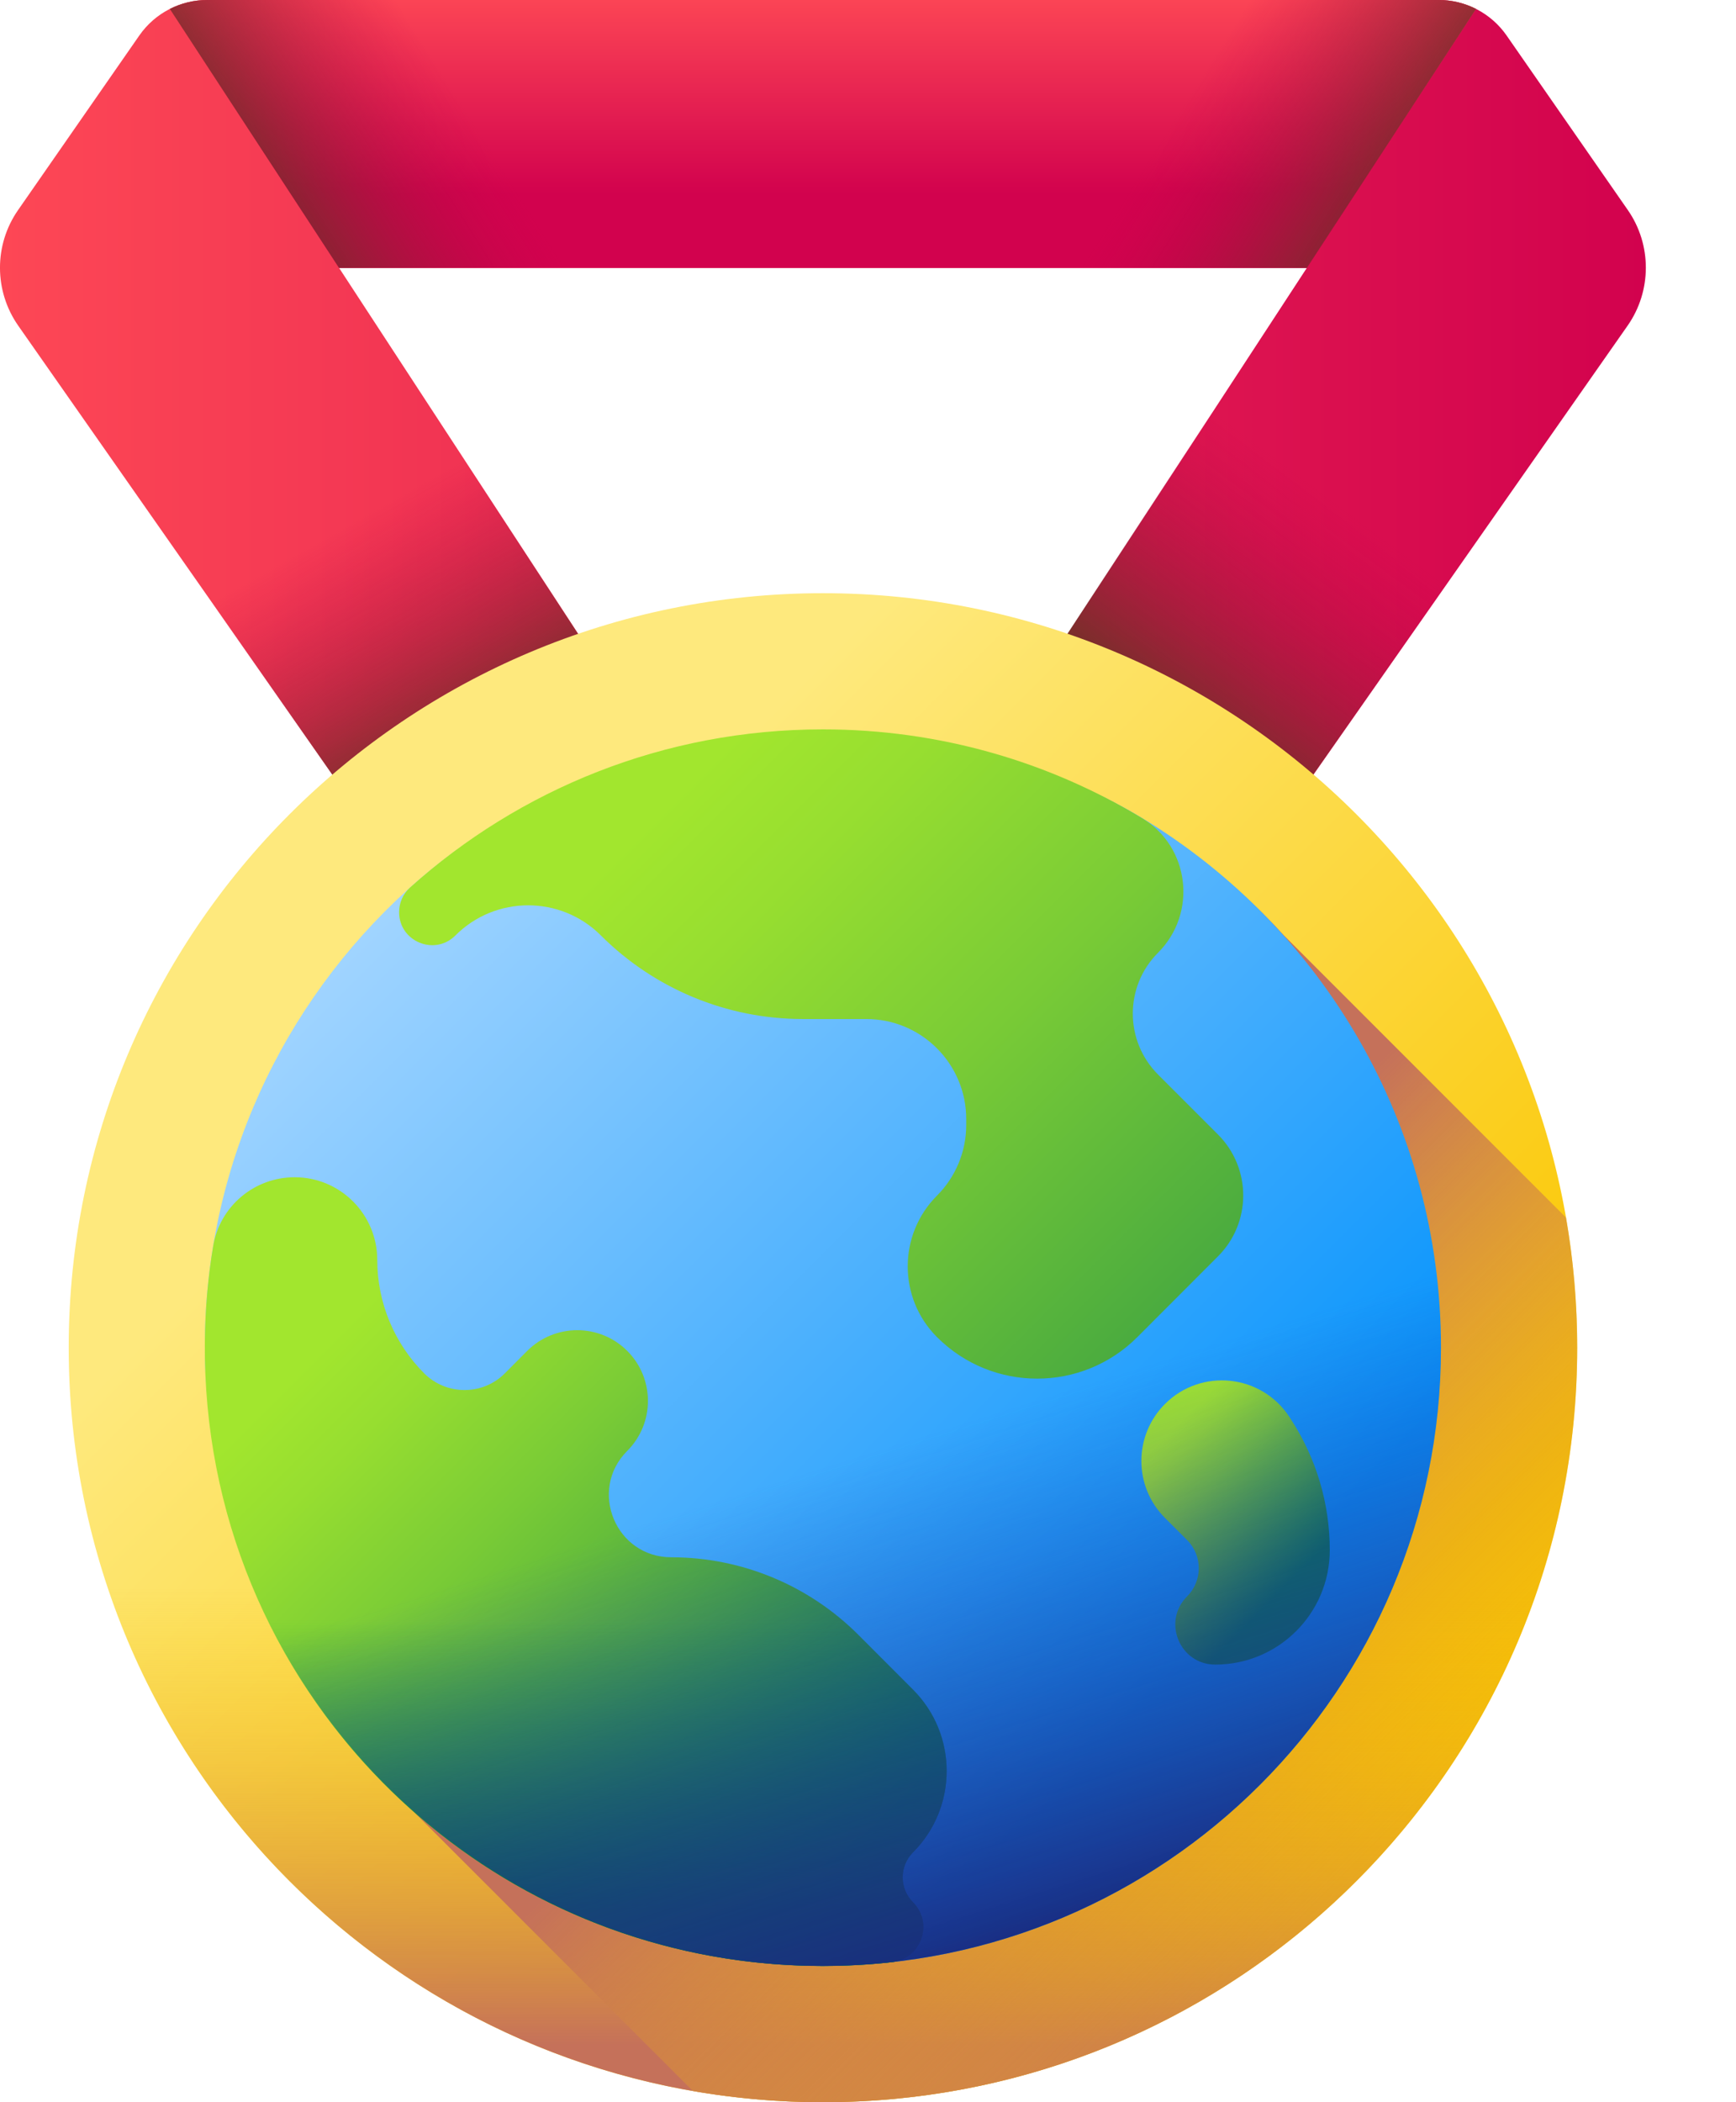 <svg width="19" height="23" viewBox="0 0 19 23" fill="none" xmlns="http://www.w3.org/2000/svg">
<path d="M15.746 0H2.268C1.971 0 1.694 0.145 1.525 0.388L0.198 2.298C-0.067 2.678 -0.066 3.184 0.2 3.564L9.007 16.145L17.813 3.564C18.079 3.184 18.08 2.678 17.816 2.298L16.489 0.388C16.32 0.145 16.042 0 15.746 0ZM14.303 2.931L9.007 11.033L3.711 2.931H14.303Z" fill="url(#paint0_linear_1581_24210)"/>
<path d="M15.746 0H2.268C2.123 0 1.984 0.035 1.859 0.098L3.711 2.931H14.303L16.155 0.098C16.03 0.035 15.89 0 15.746 0Z" fill="url(#paint1_linear_1581_24210)"/>
<path d="M6.932 0H2.268C2.123 0 1.984 0.035 1.859 0.098L3.711 2.931H6.932V0Z" fill="url(#paint2_linear_1581_24210)"/>
<path d="M11.081 0H15.746C15.89 0 16.03 0.035 16.155 0.098L14.303 2.931H11.081V0Z" fill="url(#paint3_linear_1581_24210)"/>
<path d="M5.28 10.823H8.867L4.269 3.787H0.355L5.28 10.823Z" fill="url(#paint4_linear_1581_24210)"/>
<path d="M13.74 3.787L9.141 10.823H12.729L17.654 3.787H13.74Z" fill="url(#paint5_linear_1581_24210)"/>
<path d="M9.007 23C13.566 23 17.262 19.304 17.262 14.745C17.262 10.186 13.566 6.49 9.007 6.49C4.448 6.49 0.752 10.186 0.752 14.745C0.752 19.304 4.448 23 9.007 23Z" fill="url(#paint6_linear_1581_24210)"/>
<path d="M0.829 15.874C1.38 19.899 4.831 23 9.007 23C13.183 23 16.634 19.899 17.184 15.874H0.829Z" fill="url(#paint7_linear_1581_24210)"/>
<path d="M17.262 14.745C17.262 14.259 17.219 13.784 17.139 13.321L14.052 10.234C12.815 8.877 11.033 8.025 9.052 8.025C5.316 8.025 2.287 11.054 2.287 14.79C2.287 16.771 3.139 18.553 4.496 19.79L7.583 22.877C8.045 22.958 8.521 23 9.007 23C13.566 23 17.262 19.304 17.262 14.745Z" fill="url(#paint8_linear_1581_24210)"/>
<path d="M15.771 14.745C15.771 18.481 12.742 21.509 9.006 21.509C6.897 21.509 5.194 20.409 3.954 18.897C2.997 17.73 2.242 16.372 2.242 14.745C2.242 12.76 3.096 10.975 4.458 9.737C5.659 8.646 7.255 8.06 9.006 8.06C10.285 8.06 11.481 8.335 12.501 8.951C14.461 10.136 15.771 12.287 15.771 14.745Z" fill="url(#paint9_linear_1581_24210)"/>
<path d="M12.675 10.423C13.106 9.991 13.023 9.267 12.501 8.952C11.481 8.335 10.285 7.98 9.006 7.98C7.269 7.98 5.685 8.635 4.487 9.711C4.411 9.78 4.368 9.877 4.368 9.98C4.368 10.301 4.757 10.462 4.984 10.235C5.424 9.795 6.137 9.795 6.577 10.235C7.163 10.82 7.957 11.149 8.785 11.149H9.481C10.085 11.149 10.575 11.639 10.575 12.244V12.308C10.575 12.598 10.46 12.876 10.255 13.081C9.828 13.509 9.828 14.202 10.255 14.629C10.86 15.235 11.842 15.235 12.448 14.629L13.33 13.746C13.699 13.378 13.699 12.781 13.33 12.412L12.675 11.757C12.306 11.388 12.306 10.791 12.675 10.423Z" fill="url(#paint10_linear_1581_24210)"/>
<path d="M7.347 17.038C6.739 17.038 6.435 16.304 6.865 15.874C7.167 15.572 7.167 15.082 6.865 14.78C6.563 14.478 6.073 14.478 5.77 14.78L5.525 15.026C5.282 15.269 4.887 15.269 4.643 15.026C4.314 14.697 4.129 14.25 4.129 13.785C4.129 13.285 3.724 12.88 3.225 12.88C2.783 12.88 2.405 13.198 2.333 13.633C2.276 13.975 2.245 14.325 2.242 14.682C2.207 18.449 5.227 21.503 8.994 21.51C9.253 21.51 9.508 21.496 9.759 21.468C10.082 21.432 10.221 21.042 9.992 20.812C9.842 20.662 9.842 20.418 9.992 20.267C10.484 19.775 10.484 18.977 9.992 18.485L9.394 17.886C8.851 17.343 8.115 17.038 7.347 17.038Z" fill="url(#paint11_linear_1581_24210)"/>
<path d="M12.75 15.361C12.406 15.705 12.406 16.263 12.75 16.607L12.992 16.849C13.163 17.019 13.163 17.296 12.992 17.466C12.717 17.742 12.912 18.212 13.301 18.212C13.993 18.212 14.554 17.651 14.554 16.959C14.554 16.452 14.407 15.957 14.131 15.532L14.113 15.504C13.807 15.034 13.147 14.964 12.75 15.361Z" fill="url(#paint12_linear_1581_24210)"/>
<path d="M2.387 16.151C3.03 19.212 5.731 21.504 8.994 21.509C9.253 21.51 9.508 21.496 9.759 21.468C10.082 21.432 10.221 21.042 9.992 20.812C9.842 20.662 9.842 20.418 9.992 20.267C10.484 19.775 10.484 18.977 9.992 18.485L9.394 17.886C8.851 17.343 8.115 17.038 7.347 17.038C6.857 17.038 6.565 16.561 6.695 16.151H2.387Z" fill="url(#paint13_linear_1581_24210)"/>
<path d="M15.771 14.745C15.771 18.481 12.742 21.509 9.006 21.509C8.823 21.509 8.641 21.502 8.462 21.488C5.493 21.251 3.064 19.098 2.413 16.266C2.301 15.777 2.242 15.268 2.242 14.745C2.242 14.409 2.266 14.078 2.313 13.756H15.699C15.747 14.078 15.771 14.409 15.771 14.745Z" fill="url(#paint14_linear_1581_24210)"/>
<defs>
<linearGradient id="paint0_linear_1581_24210" x1="7.25072e-06" y1="8.073" x2="18.013" y2="8.073" gradientUnits="userSpaceOnUse">
<stop stop-color="#FD4755"/>
<stop offset="1" stop-color="#D2024E"/>
</linearGradient>
<linearGradient id="paint1_linear_1581_24210" x1="9.007" y1="-0.09" x2="9.007" y2="2.121" gradientUnits="userSpaceOnUse">
<stop stop-color="#FD4755"/>
<stop offset="1" stop-color="#D2024E"/>
</linearGradient>
<linearGradient id="paint2_linear_1581_24210" x1="5.037" y1="1.109" x2="2.827" y2="2.507" gradientUnits="userSpaceOnUse">
<stop stop-color="#C00148" stop-opacity="0"/>
<stop offset="1" stop-color="#6D3326"/>
</linearGradient>
<linearGradient id="paint3_linear_1581_24210" x1="12.977" y1="1.109" x2="15.187" y2="2.507" gradientUnits="userSpaceOnUse">
<stop stop-color="#C00148" stop-opacity="0"/>
<stop offset="1" stop-color="#6D3326"/>
</linearGradient>
<linearGradient id="paint4_linear_1581_24210" x1="3.748" y1="5.774" x2="5.146" y2="8.254" gradientUnits="userSpaceOnUse">
<stop stop-color="#C00148" stop-opacity="0"/>
<stop offset="1" stop-color="#6D3326"/>
</linearGradient>
<linearGradient id="paint5_linear_1581_24210" x1="14.595" y1="5.48" x2="12.746" y2="7.96" gradientUnits="userSpaceOnUse">
<stop stop-color="#C00148" stop-opacity="0"/>
<stop offset="1" stop-color="#6D3326"/>
</linearGradient>
<linearGradient id="paint6_linear_1581_24210" x1="5.244" y1="10.982" x2="13.534" y2="19.272" gradientUnits="userSpaceOnUse">
<stop stop-color="#FEE97D"/>
<stop offset="1" stop-color="#FAC600"/>
</linearGradient>
<linearGradient id="paint7_linear_1581_24210" x1="9.007" y1="17.362" x2="9.007" y2="22.375" gradientUnits="userSpaceOnUse">
<stop stop-color="#FAC600" stop-opacity="0"/>
<stop offset="0.69" stop-color="#D68C3D" stop-opacity="0.69"/>
<stop offset="1" stop-color="#C5715A"/>
</linearGradient>
<linearGradient id="paint8_linear_1581_24210" x1="16.304" y1="22.042" x2="10.485" y2="16.223" gradientUnits="userSpaceOnUse">
<stop stop-color="#FAC600" stop-opacity="0"/>
<stop offset="0.69" stop-color="#D68C3D" stop-opacity="0.69"/>
<stop offset="1" stop-color="#C5715A"/>
</linearGradient>
<linearGradient id="paint9_linear_1581_24210" x1="4.318" y1="9.906" x2="12.814" y2="18.402" gradientUnits="userSpaceOnUse">
<stop stop-color="#A0D4FF"/>
<stop offset="1" stop-color="#0593FC"/>
</linearGradient>
<linearGradient id="paint10_linear_1581_24210" x1="7.499" y1="8.586" x2="16.373" y2="17.46" gradientUnits="userSpaceOnUse">
<stop stop-color="#A2E62E"/>
<stop offset="0.123" stop-color="#97DE30"/>
<stop offset="0.34" stop-color="#79CB36"/>
<stop offset="0.623" stop-color="#4AAB3F"/>
<stop offset="0.961" stop-color="#09804C"/>
<stop offset="1" stop-color="#017B4E"/>
</linearGradient>
<linearGradient id="paint11_linear_1581_24210" x1="3.328" y1="14.943" x2="8.971" y2="20.586" gradientUnits="userSpaceOnUse">
<stop stop-color="#A2E62E"/>
<stop offset="0.123" stop-color="#97DE30"/>
<stop offset="0.34" stop-color="#79CB36"/>
<stop offset="0.623" stop-color="#4AAB3F"/>
<stop offset="0.961" stop-color="#09804C"/>
<stop offset="1" stop-color="#017B4E"/>
</linearGradient>
<linearGradient id="paint12_linear_1581_24210" x1="12.623" y1="15.851" x2="14.095" y2="17.323" gradientUnits="userSpaceOnUse">
<stop stop-color="#A2E62E"/>
<stop offset="0.123" stop-color="#97DE30"/>
<stop offset="0.34" stop-color="#79CB36"/>
<stop offset="0.623" stop-color="#4AAB3F"/>
<stop offset="0.961" stop-color="#09804C"/>
<stop offset="1" stop-color="#017B4E"/>
</linearGradient>
<linearGradient id="paint13_linear_1581_24210" x1="6.374" y1="17.725" x2="6.374" y2="20.873" gradientUnits="userSpaceOnUse">
<stop stop-color="#017B4E" stop-opacity="0"/>
<stop offset="0.469" stop-color="#01764A" stop-opacity="0.469"/>
<stop offset="1" stop-color="#026841"/>
</linearGradient>
<linearGradient id="paint14_linear_1581_24210" x1="9.341" y1="15.948" x2="11.065" y2="21.413" gradientUnits="userSpaceOnUse">
<stop stop-color="#2740B0" stop-opacity="0"/>
<stop offset="0.315" stop-color="#243BA4" stop-opacity="0.315"/>
<stop offset="0.885" stop-color="#1B2D84" stop-opacity="0.886"/>
<stop offset="1" stop-color="#192A7D"/>
</linearGradient>
</defs>
</svg>
